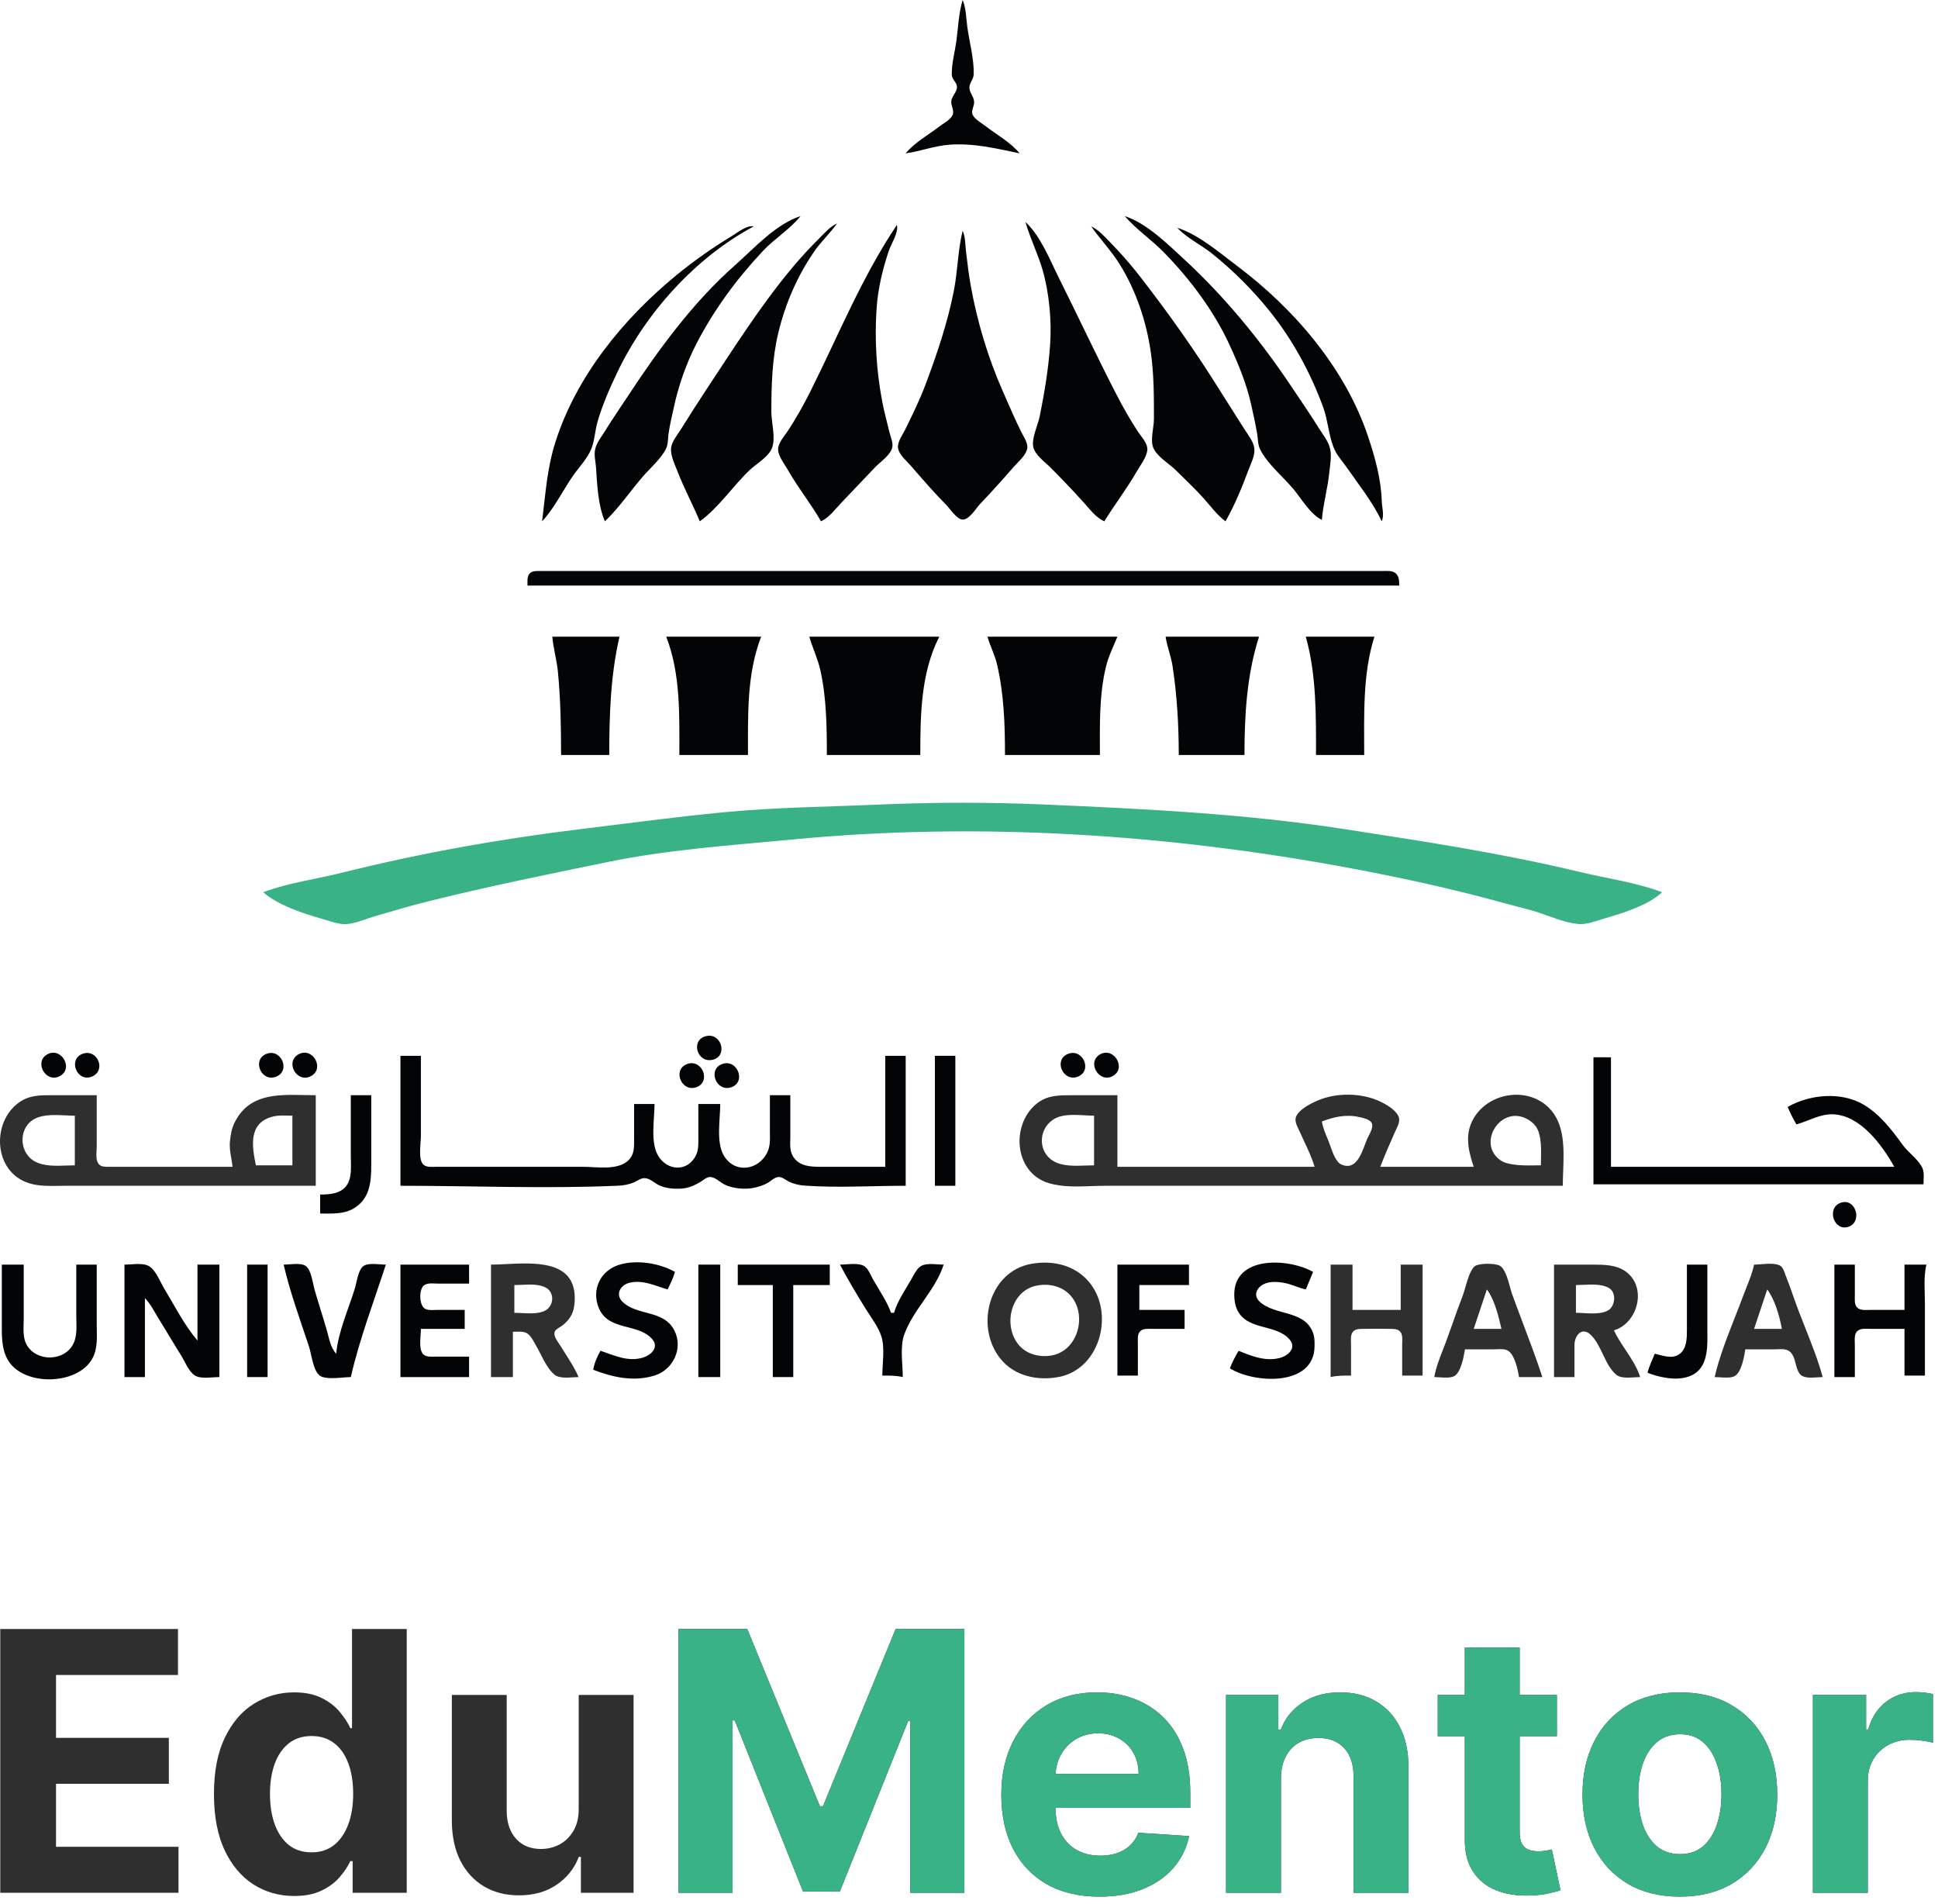 <svg width="171" height="168" viewBox="0 0 171 168" fill="none" xmlns="http://www.w3.org/2000/svg">
<path d="M61.618 111.578V121.499H63.551V111.578H61.618Z" fill="#030405"/>
<path d="M52.986 119.18C52.684 119.709 52.445 120.252 52.342 120.855C54.076 121.523 55.921 121.933 57.753 121.365C59.398 120.855 60.312 118.958 59.498 117.376C58.56 115.552 56.246 116.111 54.948 114.878C54.253 114.217 54.731 113.368 55.563 113.174C56.761 112.899 57.804 113.451 58.913 113.768C59.152 113.262 59.402 112.761 59.557 112.222C58.184 111.442 56.2 111.127 54.661 111.583C52.973 112.084 52.149 113.808 52.851 115.443C53.719 117.464 56.339 116.715 57.568 118.176C58.172 118.895 57.416 119.578 56.722 119.785C55.403 120.178 54.209 119.591 52.986 119.18Z" fill="#030405"/>
<path d="M65.097 111.578V113.382H68.189V121.499H69.993V113.382H73.214V111.578H65.097Z" fill="#030405"/>
<path fill-rule="evenodd" clip-rule="evenodd" d="M43.323 121.499V111.578C43.714 111.578 44.16 111.556 44.635 111.532C47.144 111.405 50.445 111.238 50.698 114.155C50.735 114.585 50.712 115.018 50.626 115.443C50.5 116.063 50.127 116.549 49.636 116.937C49.573 116.986 49.495 117.033 49.413 117.083C49.181 117.223 48.921 117.38 48.917 117.651C48.913 117.951 49.143 118.288 49.335 118.57C49.389 118.65 49.441 118.725 49.483 118.793C49.618 119.014 49.758 119.234 49.898 119.454C50.32 120.116 50.744 120.782 51.053 121.499C50.914 121.499 50.752 121.51 50.58 121.521C50.006 121.558 49.312 121.603 48.931 121.293C48.413 120.87 48.033 120.128 47.685 119.446C47.542 119.167 47.405 118.897 47.265 118.665C47.224 118.595 47.182 118.521 47.14 118.445C46.971 118.142 46.786 117.809 46.501 117.638C46.225 117.47 45.848 117.485 45.509 117.498C45.421 117.502 45.336 117.505 45.255 117.505V121.499H43.323ZM45.384 115.83V113.382C45.575 113.382 45.783 113.372 46.001 113.362C46.755 113.326 47.616 113.284 48.211 113.638C48.971 114.091 48.847 115.268 48.084 115.646C47.51 115.93 46.729 115.889 46.026 115.853C45.801 115.841 45.584 115.83 45.384 115.83Z" fill="#2F2F2F"/>
<path d="M35.334 111.578V121.499H41.39V119.695H38.426C38.047 119.694 37.514 119.762 37.271 119.396C36.935 118.894 37.138 117.832 37.138 117.247H41.003V115.572H38.684C38.33 115.572 37.877 115.639 37.544 115.495C36.969 115.244 36.932 113.722 37.437 113.386C37.767 113.165 38.308 113.253 38.684 113.253H41.39V111.578H35.334Z" fill="#030405"/>
<path d="M25.027 111.578C25.587 113.998 26.477 116.434 27.26 118.793C27.481 119.458 27.628 120.931 28.21 121.366C28.766 121.784 30.276 121.499 30.954 121.499C31.721 118.152 32.983 114.843 34.046 111.578C33.516 111.578 32.502 111.384 32.057 111.711C31.607 112.041 31.478 113.128 31.322 113.64C30.759 115.487 29.833 117.51 29.665 119.438C29.162 118.908 29.036 118.068 28.838 117.376C28.493 116.169 28.095 114.977 27.751 113.768C27.597 113.23 27.464 112.061 26.998 111.711C26.563 111.382 25.548 111.578 25.027 111.578Z" fill="#030405"/>
<path d="M21.806 111.578V121.499H23.61V111.578H21.806Z" fill="#030405"/>
<path d="M10.983 111.578V121.499H12.787V114.541C13.261 115.009 13.571 115.65 13.922 116.216C14.611 117.328 15.27 118.46 15.967 119.566C16.306 120.105 16.651 121.029 17.21 121.366C17.745 121.691 18.75 121.499 19.358 121.499V111.578H17.425V118.278C16.262 116.91 15.385 115.179 14.462 113.64C14.117 113.065 13.743 112.059 13.146 111.711C12.597 111.39 11.601 111.578 10.983 111.578Z" fill="#030405"/>
<path d="M0.16 111.578V116.603C0.16 117.719 0.103 118.943 0.671 119.953C2.029 122.364 6.904 122.239 8.171 119.824C8.654 118.903 8.535 117.867 8.535 116.861V111.578H6.731V116.088C6.731 116.895 6.841 117.785 6.484 118.536C5.725 120.129 3.241 120.189 2.362 118.665C1.97 117.984 2.093 117.098 2.093 116.345V111.578H0.16Z" fill="#030405"/>
<path d="M74.116 111.578C74.808 112.891 75.58 114.182 76.361 115.443C76.832 116.204 77.484 117.037 77.762 117.891C78.094 118.907 77.853 120.309 77.853 121.37C78.466 121.37 79.056 121.356 79.656 121.499C79.656 120.359 79.396 118.845 79.781 117.763C80.569 115.55 82.553 113.825 83.264 111.578C82.693 111.578 81.751 111.399 81.251 111.711C80.875 111.945 80.627 112.494 80.413 112.867C79.877 113.801 79.187 114.795 78.883 115.83H78.626C78.248 114.799 77.565 113.824 77.025 112.867C76.819 112.503 76.621 111.943 76.256 111.711C75.738 111.381 74.71 111.578 74.116 111.578Z" fill="#030405"/>
<path fill-rule="evenodd" clip-rule="evenodd" d="M88.228 119.824C86.025 116.999 87.257 112.182 90.995 111.509C92.997 111.148 95.083 111.677 96.304 113.382C98.287 116.151 96.968 120.805 93.442 121.486C91.54 121.855 89.47 121.417 88.228 119.824ZM89.885 118.659C88.49 116.978 89.152 113.962 91.381 113.45C92.587 113.173 93.913 113.504 94.647 114.541C95.866 116.264 95.048 119.082 92.927 119.564C91.855 119.807 90.609 119.531 89.885 118.659Z" fill="#2F2F2F"/>
<path d="M98.596 111.578V121.37H100.4V118.536C100.401 118.193 100.339 117.72 100.606 117.453C100.873 117.187 101.346 117.249 101.688 117.247H104.523V115.572H100.529V113.382H104.91V111.578H98.596Z" fill="#030405"/>
<path d="M109.29 119.18C108.989 119.679 108.731 120.184 108.517 120.726C110.662 122.075 115.951 122.353 115.99 118.793C115.993 118.451 116.004 118.095 115.908 117.763C115.265 115.538 112.531 116.137 111.146 114.846C110.574 114.313 110.856 113.636 111.483 113.312C112.04 113.024 112.818 113.084 113.413 113.211C114.034 113.342 114.6 113.637 115.217 113.768L115.861 112.222C113.681 110.983 108.835 110.765 108.906 114.284C108.914 114.678 108.962 115.075 109.111 115.443C109.931 117.447 112.524 116.752 113.769 118.163C114.444 118.929 113.666 119.624 112.898 119.819C111.644 120.136 110.432 119.649 109.29 119.18Z" fill="#030405"/>
<path d="M117.407 121.499V111.578H119.34V115.572H123.592V111.578H125.524V121.37H123.721V118.665C123.721 118.597 123.723 118.525 123.726 118.45C123.738 118.142 123.751 117.79 123.588 117.546C123.397 117.26 123.042 117.254 122.732 117.248C122.718 117.248 122.704 117.248 122.69 117.247C121.876 117.233 121.056 117.233 120.242 117.247C120.228 117.248 120.214 117.248 120.2 117.248C119.89 117.254 119.535 117.26 119.344 117.546C119.181 117.79 119.194 118.142 119.206 118.45C119.208 118.525 119.211 118.597 119.211 118.665V121.37C119.16 121.37 119.11 121.37 119.059 121.37C118.5 121.369 117.958 121.368 117.407 121.499Z" fill="#2F2F2F"/>
<path fill-rule="evenodd" clip-rule="evenodd" d="M127.01 121.521C126.846 121.51 126.69 121.499 126.555 121.499C126.696 120.679 127.017 119.859 127.327 119.064C127.413 118.843 127.499 118.624 127.58 118.407C127.787 117.85 127.985 117.289 128.183 116.727C128.456 115.952 128.729 115.177 129.029 114.413C129.124 114.172 129.208 113.878 129.297 113.568C129.485 112.914 129.691 112.194 130.052 111.784C130.375 111.417 131.882 111.452 132.299 111.655C132.785 111.893 133.044 112.85 133.24 113.57C133.302 113.799 133.358 114.005 133.412 114.155C133.735 115.05 134.071 115.94 134.408 116.831C134.993 118.379 135.578 119.927 136.09 121.499H134.028C133.933 120.861 133.653 119.556 133.076 119.184C132.81 119.013 132.428 119.029 132.092 119.044C132.003 119.047 131.917 119.051 131.838 119.051H129.261C129.173 119.646 128.896 121.132 128.305 121.422C127.967 121.587 127.457 121.552 127.01 121.521ZM130.034 117.247L131.194 113.769C131.878 114.674 132.228 116.148 132.482 117.247H130.034Z" fill="#2F2F2F"/>
<path fill-rule="evenodd" clip-rule="evenodd" d="M137.12 121.499V111.578H140.599C141.555 111.578 142.615 111.596 143.431 112.177C145.374 113.561 144.52 116.754 142.403 117.376C142.681 117.971 143.054 118.534 143.428 119.098C143.939 119.87 144.451 120.643 144.722 121.499C144.585 121.499 144.425 121.51 144.253 121.521C143.68 121.559 142.98 121.606 142.61 121.293C142.076 120.84 141.753 120.163 141.43 119.485C141.137 118.872 140.843 118.257 140.392 117.804C139.583 116.992 138.929 117.841 138.924 118.665V121.499H137.12ZM139.053 115.83V113.382C139.246 113.382 139.458 113.372 139.681 113.362C140.471 113.324 141.386 113.281 141.997 113.66C142.649 114.066 142.514 115.284 141.873 115.628C141.289 115.942 140.459 115.896 139.721 115.856C139.485 115.842 139.259 115.83 139.053 115.83Z" fill="#2F2F2F"/>
<path d="M148.845 111.578V117.247C148.845 117.997 148.867 118.978 148.184 119.472C147.535 119.943 146.702 119.596 146.011 119.438C145.782 119.994 145.525 120.531 145.366 121.113C145.902 121.343 146.465 121.481 147.041 121.571C148.196 121.752 149.589 121.592 150.208 120.468C150.734 119.515 150.649 118.296 150.649 117.247V111.578H148.845Z" fill="#030405"/>
<path fill-rule="evenodd" clip-rule="evenodd" d="M154.12 113.533C154.375 112.893 154.631 112.251 154.772 111.578C154.924 111.578 155.119 111.563 155.333 111.546C155.963 111.495 156.759 111.432 157.13 111.711C157.309 111.845 157.393 112.083 157.469 112.301C157.491 112.363 157.513 112.424 157.536 112.48C157.811 113.163 158.053 113.846 158.294 114.541C158.603 115.43 158.953 116.313 159.303 117.196C159.866 118.616 160.429 120.04 160.827 121.499C160.709 121.499 160.566 121.509 160.409 121.52C159.871 121.558 159.182 121.606 158.874 121.293C158.632 121.047 158.536 120.68 158.439 120.311C158.322 119.866 158.204 119.419 157.828 119.184C157.557 119.014 157.172 119.03 156.833 119.044C156.743 119.047 156.656 119.051 156.576 119.051H153.999C153.909 119.66 153.655 121.123 153.043 121.422C152.705 121.587 152.196 121.552 151.749 121.521C151.584 121.51 151.429 121.499 151.293 121.499C151.702 119.733 152.392 117.979 153.07 116.254C153.33 115.593 153.588 114.936 153.829 114.284C153.921 114.033 154.021 113.783 154.12 113.533ZM154.772 117.247L155.932 113.768C156.595 114.646 157.037 116.167 157.22 117.247H154.772Z" fill="#2F2F2F"/>
<path d="M161.858 111.578V121.499H163.662V118.665C163.662 118.292 163.578 117.745 163.868 117.453C164.159 117.163 164.707 117.247 165.079 117.247H168.043V121.37H169.846V115.057C169.846 113.919 169.711 112.689 169.975 111.578H168.043V115.572H165.079C164.707 115.572 164.159 115.656 163.868 115.366C163.601 115.099 163.663 114.627 163.662 114.284V111.578H161.858Z" fill="#030405"/>
<path d="M140.599 93.282V104.492H169.718C169.718 104.059 169.807 103.505 169.64 103.096C169.334 102.345 168.367 101.686 167.882 101.013C166.908 99.67 165.887 98.325 164.435 97.463C162.455 96.29 159.677 96.558 157.735 97.663C157.957 98.197 158.217 98.71 158.508 99.209C159.579 98.903 160.578 98.279 161.729 98.315C164.146 98.39 166.079 101.041 167.141 102.946H142.145V93.282H140.599Z" fill="#030405"/>
<path d="M162.376 106.135C161.142 106.609 161.825 108.722 163.142 108.222C164.375 107.754 163.708 105.622 162.376 106.135Z" fill="#030405"/>
<path fill-rule="evenodd" clip-rule="evenodd" d="M137.926 103.366C137.91 103.799 137.893 104.221 137.893 104.621H97.566C97.163 104.621 96.748 104.635 96.326 104.65C95.05 104.696 93.719 104.743 92.541 104.39C89.394 103.449 89.162 99.013 91.639 97.249C92.505 96.631 93.501 96.632 94.518 96.632L98.596 96.632V102.946H115.99C115.77 102.182 115.42 101.438 115.075 100.704C114.941 100.419 114.808 100.136 114.684 99.853C114.655 99.789 114.621 99.719 114.586 99.647C114.423 99.31 114.225 98.904 114.346 98.566C114.588 97.888 115.631 97.373 116.248 97.106C117.912 96.385 120.147 96.409 121.788 97.19C122.341 97.453 123.069 97.885 123.371 98.437C123.583 98.825 123.371 99.269 123.188 99.653C123.155 99.722 123.123 99.789 123.094 99.853C122.642 100.876 122.193 101.903 121.788 102.946H130.034C129.611 101.695 129.271 100.357 129.823 99.08C130.931 96.511 134.552 95.736 136.6 97.676C138.09 99.09 138.003 101.349 137.926 103.366ZM96.535 98.436V102.817C96.309 102.817 96.067 102.826 95.817 102.835C94.835 102.872 93.721 102.915 92.928 102.429C91.457 101.526 91.662 99.366 93.185 98.638C93.887 98.303 94.845 98.356 95.709 98.404C95.999 98.42 96.279 98.436 96.535 98.436ZM117.157 100.515L117.204 100.626C117.256 100.751 117.312 100.91 117.373 101.085C117.59 101.705 117.877 102.525 118.344 102.739C119.569 103.299 120.078 101.944 120.448 100.957C120.511 100.79 120.571 100.633 120.628 100.498C120.664 100.413 120.715 100.316 120.769 100.212C120.946 99.869 121.165 99.448 121.052 99.134C120.93 98.791 120.391 98.665 120.053 98.586L119.984 98.57C118.816 98.29 117.732 98.529 116.634 98.951C116.728 99.497 116.942 100.006 117.157 100.515ZM135.969 102.221C135.965 102.421 135.961 102.62 135.961 102.817C135.778 102.817 135.594 102.819 135.41 102.822C134.776 102.831 134.137 102.841 133.513 102.741C133.102 102.675 132.702 102.596 132.358 102.346C130.31 100.853 132.389 97.547 134.672 98.694C134.985 98.851 135.278 99.067 135.49 99.35C135.739 99.683 135.84 100.094 135.904 100.498C135.995 101.059 135.982 101.644 135.969 102.221Z" fill="#2F2F2F"/>
<path d="M94.221 92.991C92.926 93.512 93.807 95.513 95.112 94.991C96.414 94.469 95.554 92.455 94.221 92.991Z" fill="#030405"/>
<path d="M97.064 93.028C95.855 93.707 96.974 95.62 98.196 94.934C99.412 94.252 98.292 92.339 97.064 93.028Z" fill="#030405"/>
<path d="M82.491 93.154V104.621H84.295V93.154H82.491Z" fill="#030405"/>
<path d="M30.954 96.632V102.044C30.954 102.852 31.084 103.9 30.581 104.596C30.047 105.338 29.078 105.391 28.248 105.394V107.069C29.247 107.069 30.317 107.152 31.211 106.62C32.627 105.776 32.758 104.304 32.758 102.817V96.632H30.954Z" fill="#030405"/>
<path fill-rule="evenodd" clip-rule="evenodd" d="M27.861 96.632C27.523 96.632 27.181 96.625 26.838 96.618C24.404 96.565 21.935 96.512 20.681 99.08C20.442 99.573 20.361 100.088 20.297 100.627C20.23 101.178 20.316 101.671 20.404 102.177C20.447 102.427 20.491 102.68 20.517 102.946H9.695C9.656 102.945 9.616 102.946 9.575 102.946C9.286 102.948 8.953 102.951 8.741 102.74C8.463 102.461 8.496 101.907 8.522 101.464C8.528 101.347 8.535 101.237 8.535 101.142V96.632H4.798C4.722 96.632 4.647 96.632 4.571 96.632C3.545 96.629 2.6 96.625 1.706 97.251C-0.808 99.012 -0.573 103.458 2.608 104.411C3.437 104.658 4.341 104.643 5.214 104.628C5.421 104.624 5.627 104.621 5.829 104.621H27.861V96.632ZM6.602 102.817V98.436C6.343 98.436 6.067 98.423 5.782 98.409C4.875 98.365 3.886 98.318 3.124 98.683C1.638 99.396 1.62 101.597 2.995 102.429C3.794 102.912 4.903 102.871 5.886 102.835C6.136 102.826 6.377 102.817 6.602 102.817ZM25.8 102.817H22.579C22.23 101.125 21.881 99.039 24.125 98.504C24.534 98.407 24.973 98.418 25.401 98.429C25.536 98.433 25.669 98.436 25.8 98.436V102.817Z" fill="#2F2F2F"/>
<path d="M4.168 93.028C2.96 93.706 4.062 95.629 5.3 94.934C6.516 94.252 5.396 92.339 4.168 93.028Z" fill="#030405"/>
<path d="M7.252 92.991C5.967 93.508 6.824 95.55 8.136 94.975C9.415 94.416 8.566 92.464 7.252 92.991Z" fill="#030405"/>
<path d="M23.488 92.991C22.211 93.512 23.053 95.523 24.377 94.991C25.668 94.472 24.806 92.455 23.488 92.991Z" fill="#030405"/>
<path d="M26.329 93.028C25.114 93.711 26.213 95.635 27.461 94.934C28.674 94.254 27.573 92.329 26.329 93.028Z" fill="#030405"/>
<path d="M35.334 93.154V104.621C41.713 104.621 48.16 104.898 54.532 104.615C55.012 104.595 55.506 104.507 55.949 104.317C56.236 104.193 56.528 103.953 56.851 103.947C57.315 103.935 57.74 104.378 58.139 104.569C58.744 104.856 59.412 104.905 60.072 104.873C60.676 104.844 61.228 104.619 61.747 104.318C62.019 104.161 62.318 103.854 62.649 103.848C63.09 103.839 63.553 104.329 63.938 104.515C64.535 104.801 65.213 104.892 65.87 104.876C66.472 104.862 67.136 104.677 67.674 104.404C67.997 104.239 68.326 103.859 68.705 103.848C69.029 103.837 69.33 104.119 69.607 104.255C70.045 104.47 70.539 104.576 71.024 104.609C73.958 104.815 76.972 104.621 79.914 104.621V93.154H78.11V102.946H72.441C71.511 102.946 70.537 102.915 69.979 102.041C69.642 101.514 69.735 100.838 69.735 100.24V96.632H67.932V99.725C67.932 100.374 67.997 101.054 67.71 101.657C66.932 103.287 64.783 103.578 63.845 101.915C63.177 100.731 63.551 98.724 63.551 97.405H61.618V100.24C61.618 100.799 61.665 101.396 61.416 101.915C60.681 103.447 58.826 103.322 58.04 101.915C57.379 100.73 57.753 98.727 57.753 97.405H55.949V100.498C55.949 101.215 55.991 101.871 55.42 102.401C54.465 103.286 52.635 102.946 51.44 102.946H38.555C38.184 102.946 37.635 103.029 37.345 102.74C36.877 102.272 37.138 100.853 37.138 100.24V93.154H35.334Z" fill="#030405"/>
<path d="M62.264 91.426C60.908 91.79 61.517 93.848 62.905 93.499C64.251 93.16 63.648 91.053 62.264 91.426Z" fill="#030405"/>
<path d="M60.593 93.893C59.303 94.412 60.155 96.43 61.484 95.911C62.777 95.404 61.924 93.358 60.593 93.893Z" fill="#030405"/>
<path d="M63.685 93.893C62.395 94.412 63.248 96.43 64.576 95.911C65.869 95.404 65.016 93.358 63.685 93.893Z" fill="#030405"/>
<path d="M48.734 56.176C48.824 57.209 49.127 58.227 49.227 59.268C49.464 61.709 49.507 64.159 49.507 66.612H53.759C53.759 63.105 53.869 59.596 54.661 56.176H48.734ZM58.784 56.176C60.067 59.484 59.943 63.116 59.943 66.612H65.999C65.999 63.116 65.88 59.49 67.159 56.176H58.784ZM71.41 56.176C71.697 57.177 72.158 58.115 72.386 59.139C72.926 61.551 72.957 64.151 72.957 66.612H81.203C81.203 63.106 81.245 59.367 82.877 56.176H71.41ZM87.129 56.176C87.366 57.006 87.78 57.777 87.976 58.624C88.588 61.268 88.675 63.911 88.675 66.612H97.05C97.05 64.03 96.969 61.414 97.571 58.881C97.797 57.924 98.221 57.076 98.596 56.176H87.129ZM102.848 56.176C102.977 57.048 103.321 57.875 103.458 58.752C103.858 61.35 104.008 63.986 104.008 66.612H109.806C109.806 63.129 110.011 59.499 111.094 56.176H102.848ZM115.217 56.176C116.164 59.545 116.119 63.137 116.119 66.612H120.371C120.371 63.186 120.217 59.475 121.273 56.176H115.217Z" fill="#030405"/>
<path d="M23.223 78.723C24.579 79.902 26.797 80.609 28.506 81.097C29.157 81.282 29.881 81.573 30.567 81.531C31.397 81.479 32.223 81.085 33.015 80.857C34.556 80.414 36.098 79.946 37.654 79.557C42.958 78.231 48.278 77.155 53.63 76.055C59.014 74.947 64.54 74.585 69.993 74.063C86.358 72.499 103.063 73.591 119.211 76.611C123.792 77.468 128.377 78.475 132.869 79.722C133.85 79.994 134.867 80.214 135.832 80.537C136.924 80.902 138.155 81.442 139.311 81.529C140.008 81.582 140.715 81.29 141.372 81.097C143.045 80.606 145.364 79.932 146.655 78.723C144.312 77.839 141.738 77.498 139.311 76.914C132.458 75.266 125.527 74.219 118.567 73.144C109.838 71.797 101.084 71.373 92.283 70.987C87.405 70.774 82.473 70.774 77.595 70.987C73.039 71.187 68.481 71.226 63.938 71.659C59.676 72.064 55.428 72.644 51.182 73.16C44.147 74.013 37.06 75.281 30.181 76.999C27.882 77.574 25.445 77.884 23.223 78.723Z" fill="#39B285"/>
<path d="M84.939 0C84.591 1.144 84.547 2.424 84.387 3.608C84.257 4.569 83.965 5.598 83.981 6.57C83.989 7.011 84.385 7.225 84.435 7.624C84.489 8.066 84.001 8.45 83.94 8.89C83.882 9.308 84.233 9.769 84.05 10.156C83.847 10.582 83.238 10.886 82.877 11.164C81.91 11.91 80.686 12.581 79.914 13.528C81.211 13.354 82.462 12.859 83.779 12.767C85.946 12.615 87.867 13.096 89.964 13.528C89.184 12.565 87.974 11.913 87 11.155C86.646 10.879 86.033 10.553 85.828 10.14C85.658 9.795 85.957 9.381 85.954 9.019C85.951 8.538 85.535 8.191 85.535 7.731C85.535 7.313 85.901 7 85.914 6.571C85.954 5.234 85.551 3.77 85.36 2.448C85.248 1.665 85.252 0.725 84.939 0Z" fill="#030405"/>
<path d="M53.373 45.997C54.62 44.812 55.629 43.304 56.759 42.003C57.411 41.252 58.352 40.46 58.782 39.555C58.965 39.169 58.928 38.683 58.987 38.266C59.1 37.484 59.291 36.72 59.455 35.947C59.865 34.021 60.566 32.027 61.475 30.278C63.032 27.281 64.993 24.625 67.299 22.161C68.328 21.062 69.696 20.236 70.637 19.069C68.439 19.769 66.525 21.927 64.84 23.413C61.169 26.65 58.103 30.841 55.424 34.916C54.745 35.949 54.043 36.954 53.397 38.009C53.097 38.498 52.688 38.994 52.535 39.555C52.383 40.11 52.55 40.674 52.588 41.23C52.695 42.784 52.756 44.545 53.373 45.997Z" fill="#030405"/>
<path d="M99.241 19.069C100.265 20.249 101.62 21.166 102.718 22.29C105.013 24.642 107.092 27.413 108.477 30.407C109.259 32.098 109.993 33.865 110.396 35.69C110.583 36.54 110.781 37.408 110.924 38.266C111.004 38.75 110.974 39.231 111.204 39.682C111.853 40.961 113.217 42.062 114.134 43.162C114.852 44.027 115.614 45.371 116.634 45.868C116.75 44.452 117.163 43.046 117.3 41.616C117.365 40.947 117.517 40.223 117.353 39.555C117.195 38.904 116.7 38.312 116.352 37.751C115.593 36.527 114.77 35.341 113.971 34.143C111.226 30.027 108.034 26.142 104.394 22.794C102.954 21.47 101.142 19.675 99.241 19.069Z" fill="#030405"/>
<path d="M90.479 19.584C90.891 21.025 91.581 22.386 91.998 23.836C92.582 25.859 92.802 28.309 92.658 30.407C92.511 32.559 92.165 34.609 91.742 36.72C91.586 37.498 91.013 38.649 91.17 39.426C91.314 40.139 92.181 40.741 92.669 41.23C93.673 42.233 94.659 43.27 95.611 44.322C96.171 44.942 96.665 45.637 97.437 45.997C98.353 44.512 99.418 43.135 100.291 41.616C100.611 41.058 101.185 40.344 101.234 39.684C101.274 39.122 100.735 38.575 100.443 38.138C99.728 37.064 99.092 35.934 98.501 34.788C96.765 31.425 95.166 27.994 93.475 24.609C92.671 23.001 91.817 20.81 90.479 19.584Z" fill="#030405"/>
<path d="M61.747 45.997C63.389 44.816 64.657 42.899 66.128 41.492C66.719 40.928 67.803 40.322 68.112 39.543C68.467 38.645 68.061 37.284 68.061 36.334C68.061 34.008 68.126 31.648 68.672 29.376C69.294 26.79 70.348 24.351 71.862 22.161C72.463 21.292 73.254 20.574 73.858 19.713C73.236 20.003 72.794 20.519 72.312 21.001C71.483 21.831 70.694 22.678 69.94 23.578C67.101 26.968 64.741 30.723 62.305 34.401C61.545 35.548 60.81 36.714 60.079 37.88C59.769 38.374 59.265 38.955 59.211 39.555C59.153 40.212 59.557 41.016 59.79 41.616C60.369 43.112 61.133 44.521 61.747 45.997Z" fill="#030405"/>
<path d="M47.832 45.997C48.892 44.869 49.658 43.284 50.541 42.003C51.078 41.224 51.853 40.443 52.194 39.555C52.474 38.827 52.501 37.989 52.717 37.236C53.149 35.725 53.791 34.27 54.466 32.855C56.965 27.617 61.366 22.712 66.514 19.971C65.857 19.861 65.127 20.492 64.582 20.821C62.875 21.851 61.227 23.014 59.686 24.277C55.001 28.117 50.849 33.19 48.995 39.039C48.261 41.356 48.133 43.618 47.832 45.997Z" fill="#030405"/>
<path d="M79.141 19.842C76.073 24.394 73.956 29.632 71.507 34.53C70.907 35.73 70.256 36.886 69.522 38.009C69.223 38.466 68.629 39.107 68.656 39.684C68.684 40.28 69.245 40.98 69.532 41.487C70.416 43.048 71.559 44.448 72.441 45.997C73.182 45.649 73.675 44.941 74.235 44.358L77.213 41.23C77.675 40.747 78.626 40.122 78.739 39.426C78.805 39.023 78.574 38.526 78.481 38.138C78.269 37.241 78.016 36.335 77.844 35.432C77.327 32.705 77.159 29.944 77.349 27.186C77.466 25.478 77.872 23.78 78.413 22.161C78.644 21.474 79.29 20.564 79.141 19.842Z" fill="#030405"/>
<path d="M96.277 19.971C97.081 21.117 98.054 22.122 98.799 23.321C100.233 25.622 101.151 28.369 101.538 31.051C101.823 33.026 101.819 34.986 101.817 36.978C101.817 37.73 101.471 38.811 101.766 39.518C102.093 40.3 103.16 40.905 103.75 41.488C104.564 42.293 105.408 43.086 106.176 43.935C106.805 44.63 107.374 45.44 108.131 45.997C108.935 44.585 109.588 43.011 110.151 41.487C110.37 40.895 110.751 40.206 110.674 39.555C110.601 38.946 110.128 38.384 109.812 37.88C109.137 36.803 108.44 35.739 107.769 34.659C105.528 31.05 103.067 27.569 100.454 24.223C99.676 23.225 98.855 22.307 97.974 21.399C97.459 20.869 96.952 20.286 96.277 19.971Z" fill="#030405"/>
<path d="M103.879 20.099C104.724 21.014 105.994 21.609 106.971 22.393C108.821 23.881 110.534 25.593 112.022 27.444C114.06 29.98 115.641 32.896 116.757 35.947C117.191 37.137 117.242 38.556 117.763 39.684C118.023 40.245 118.47 40.724 118.822 41.23C119.884 42.762 121.126 44.303 121.917 45.997C122.158 45.423 121.936 44.798 121.918 44.193C121.861 42.263 121.322 40.346 120.715 38.524C118.706 32.498 114.176 27.227 109.161 23.466C107.589 22.286 105.774 20.699 103.879 20.099Z" fill="#030405"/>
<path d="M84.939 20.357C84.515 22.078 84.507 23.896 84.166 25.64C83.603 28.519 82.662 31.276 81.63 34.015C81.13 35.337 80.499 36.611 79.88 37.88C79.653 38.348 79.147 39.009 79.242 39.555C79.343 40.149 80 40.667 80.375 41.101C81.393 42.282 82.424 43.471 83.522 44.58C83.846 44.908 84.436 45.842 84.944 45.842C85.546 45.842 86.12 44.838 86.49 44.451C87.491 43.402 88.46 42.324 89.412 41.23C89.803 40.782 90.434 40.266 90.613 39.684C90.773 39.162 90.347 38.583 90.125 38.138C89.534 36.955 89.022 35.738 88.487 34.53C87.19 31.595 86.231 28.411 85.662 25.253C85.478 24.232 85.356 23.191 85.234 22.161C85.16 21.554 85.193 20.923 84.939 20.357Z" fill="#030405"/>
<path d="M46.544 51.666H123.463C123.454 51.288 123.463 50.856 123.15 50.584C122.855 50.328 122.408 50.378 122.046 50.378L47.703 50.378C47.392 50.38 46.991 50.343 46.75 50.584C46.483 50.851 46.545 51.323 46.544 51.666Z" fill="#030405"/>
<path d="M0.023 167V143.727H15.704V147.784H4.943V153.33H14.898V157.386H4.943V162.943H15.75V167H0.023Z" fill="#2F2F2F"/>
<path d="M25.957 167.284C24.632 167.284 23.431 166.943 22.355 166.261C21.287 165.572 20.438 164.561 19.81 163.227C19.188 161.886 18.878 160.242 18.878 158.295C18.878 156.295 19.2 154.633 19.844 153.307C20.488 151.973 21.344 150.977 22.412 150.318C23.488 149.652 24.666 149.318 25.946 149.318C26.923 149.318 27.738 149.485 28.389 149.818C29.048 150.144 29.579 150.553 29.98 151.045C30.389 151.53 30.7 152.008 30.912 152.477H31.06V143.727H35.889V167H31.116V164.205H30.912C30.685 164.689 30.363 165.17 29.946 165.648C29.537 166.117 29.003 166.508 28.344 166.818C27.692 167.129 26.897 167.284 25.957 167.284ZM27.491 163.432C28.272 163.432 28.931 163.22 29.469 162.795C30.014 162.364 30.431 161.761 30.719 160.989C31.014 160.216 31.162 159.311 31.162 158.273C31.162 157.235 31.018 156.333 30.73 155.568C30.442 154.803 30.026 154.212 29.48 153.795C28.935 153.379 28.272 153.17 27.491 153.17C26.696 153.17 26.026 153.386 25.48 153.818C24.935 154.25 24.522 154.848 24.241 155.614C23.961 156.379 23.821 157.265 23.821 158.273C23.821 159.288 23.961 160.186 24.241 160.966C24.529 161.739 24.942 162.345 25.48 162.784C26.026 163.216 26.696 163.432 27.491 163.432Z" fill="#2F2F2F"/>
<path d="M51.062 159.568V149.545H55.903V167H51.256V163.83H51.074C50.68 164.852 50.025 165.674 49.108 166.295C48.199 166.917 47.089 167.227 45.778 167.227C44.612 167.227 43.585 166.962 42.699 166.432C41.812 165.902 41.119 165.148 40.619 164.17C40.127 163.193 39.877 162.023 39.869 160.659V149.545H44.71V159.795C44.718 160.826 44.994 161.64 45.54 162.239C46.085 162.837 46.816 163.136 47.733 163.136C48.316 163.136 48.862 163.004 49.369 162.739C49.877 162.466 50.286 162.064 50.597 161.534C50.915 161.004 51.07 160.348 51.062 159.568Z" fill="#2F2F2F"/>
<path d="M59.867 143.727H65.935L72.344 159.364H72.617L79.026 143.727H85.094V167H80.321V151.852H80.128L74.105 166.886H70.855L64.832 151.795H64.639V167H59.867V143.727Z" fill="#2F2F2F"/>
<path d="M59.867 143.727H65.935L72.344 159.364H72.617L79.026 143.727H85.094V167H80.321V151.852H80.128L74.105 166.886H70.855L64.832 151.795H64.639V167H59.867V143.727Z" fill="#39B285"/>
<path d="M97.011 167.341C95.216 167.341 93.671 166.977 92.375 166.25C91.087 165.515 90.095 164.477 89.398 163.136C88.701 161.788 88.352 160.193 88.352 158.352C88.352 156.557 88.701 154.981 89.398 153.625C90.095 152.269 91.076 151.212 92.341 150.455C93.614 149.697 95.106 149.318 96.818 149.318C97.97 149.318 99.042 149.504 100.034 149.875C101.034 150.239 101.905 150.788 102.648 151.523C103.398 152.258 103.981 153.182 104.398 154.295C104.814 155.402 105.023 156.697 105.023 158.182V159.511H90.284V156.511H100.466C100.466 155.814 100.314 155.197 100.011 154.659C99.708 154.121 99.288 153.701 98.75 153.398C98.22 153.087 97.602 152.932 96.898 152.932C96.163 152.932 95.511 153.102 94.943 153.443C94.383 153.777 93.943 154.227 93.625 154.795C93.307 155.356 93.144 155.981 93.136 156.67V159.523C93.136 160.386 93.296 161.133 93.614 161.761C93.939 162.39 94.398 162.875 94.989 163.216C95.579 163.557 96.28 163.727 97.091 163.727C97.629 163.727 98.121 163.652 98.568 163.5C99.015 163.348 99.398 163.121 99.716 162.818C100.034 162.515 100.277 162.144 100.443 161.705L104.92 162C104.693 163.076 104.227 164.015 103.523 164.818C102.826 165.614 101.924 166.235 100.818 166.682C99.72 167.121 98.451 167.341 97.011 167.341Z" fill="#2F2F2F"/>
<path d="M97.011 167.341C95.216 167.341 93.671 166.977 92.375 166.25C91.087 165.515 90.095 164.477 89.398 163.136C88.701 161.788 88.352 160.193 88.352 158.352C88.352 156.557 88.701 154.981 89.398 153.625C90.095 152.269 91.076 151.212 92.341 150.455C93.614 149.697 95.106 149.318 96.818 149.318C97.97 149.318 99.042 149.504 100.034 149.875C101.034 150.239 101.905 150.788 102.648 151.523C103.398 152.258 103.981 153.182 104.398 154.295C104.814 155.402 105.023 156.697 105.023 158.182V159.511H90.284V156.511H100.466C100.466 155.814 100.314 155.197 100.011 154.659C99.708 154.121 99.288 153.701 98.75 153.398C98.22 153.087 97.602 152.932 96.898 152.932C96.163 152.932 95.511 153.102 94.943 153.443C94.383 153.777 93.943 154.227 93.625 154.795C93.307 155.356 93.144 155.981 93.136 156.67V159.523C93.136 160.386 93.296 161.133 93.614 161.761C93.939 162.39 94.398 162.875 94.989 163.216C95.579 163.557 96.28 163.727 97.091 163.727C97.629 163.727 98.121 163.652 98.568 163.5C99.015 163.348 99.398 163.121 99.716 162.818C100.034 162.515 100.277 162.144 100.443 161.705L104.92 162C104.693 163.076 104.227 164.015 103.523 164.818C102.826 165.614 101.924 166.235 100.818 166.682C99.72 167.121 98.451 167.341 97.011 167.341Z" fill="#39B285"/>
<path d="M113.023 156.909V167H108.182V149.545H112.795V152.625H113C113.386 151.61 114.034 150.807 114.943 150.216C115.852 149.617 116.955 149.318 118.25 149.318C119.462 149.318 120.519 149.583 121.42 150.114C122.322 150.644 123.023 151.402 123.523 152.386C124.023 153.364 124.273 154.53 124.273 155.886V167H119.432V156.75C119.439 155.682 119.167 154.848 118.614 154.25C118.061 153.644 117.299 153.341 116.33 153.341C115.678 153.341 115.102 153.481 114.602 153.761C114.11 154.042 113.723 154.451 113.443 154.989C113.17 155.519 113.03 156.159 113.023 156.909Z" fill="#2F2F2F"/>
<path d="M113.023 156.909V167H108.182V149.545H112.795V152.625H113C113.386 151.61 114.034 150.807 114.943 150.216C115.852 149.617 116.955 149.318 118.25 149.318C119.462 149.318 120.519 149.583 121.42 150.114C122.322 150.644 123.023 151.402 123.523 152.386C124.023 153.364 124.273 154.53 124.273 155.886V167H119.432V156.75C119.439 155.682 119.167 154.848 118.614 154.25C118.061 153.644 117.299 153.341 116.33 153.341C115.678 153.341 115.102 153.481 114.602 153.761C114.11 154.042 113.723 154.451 113.443 154.989C113.17 155.519 113.03 156.159 113.023 156.909Z" fill="#39B285"/>
<path d="M137.372 149.545V153.182H126.861V149.545H137.372ZM129.247 145.364H134.088V161.636C134.088 162.083 134.156 162.432 134.293 162.682C134.429 162.924 134.618 163.095 134.861 163.193C135.111 163.292 135.399 163.341 135.724 163.341C135.952 163.341 136.179 163.322 136.406 163.284C136.634 163.239 136.808 163.205 136.929 163.182L137.69 166.784C137.448 166.86 137.107 166.947 136.668 167.045C136.228 167.152 135.694 167.216 135.065 167.239C133.899 167.284 132.876 167.129 131.997 166.773C131.126 166.417 130.448 165.864 129.963 165.114C129.478 164.364 129.24 163.417 129.247 162.273V145.364Z" fill="#2F2F2F"/>
<path d="M137.372 149.545V153.182H126.861V149.545H137.372ZM129.247 145.364H134.088V161.636C134.088 162.083 134.156 162.432 134.293 162.682C134.429 162.924 134.618 163.095 134.861 163.193C135.111 163.292 135.399 163.341 135.724 163.341C135.952 163.341 136.179 163.322 136.406 163.284C136.634 163.239 136.808 163.205 136.929 163.182L137.69 166.784C137.448 166.86 137.107 166.947 136.668 167.045C136.228 167.152 135.694 167.216 135.065 167.239C133.899 167.284 132.876 167.129 131.997 166.773C131.126 166.417 130.448 165.864 129.963 165.114C129.478 164.364 129.24 163.417 129.247 162.273V145.364Z" fill="#39B285"/>
<path d="M148.224 167.341C146.459 167.341 144.933 166.966 143.645 166.216C142.365 165.458 141.376 164.405 140.679 163.057C139.982 161.701 139.634 160.129 139.634 158.341C139.634 156.538 139.982 154.962 140.679 153.614C141.376 152.258 142.365 151.205 143.645 150.455C144.933 149.697 146.459 149.318 148.224 149.318C149.99 149.318 151.512 149.697 152.793 150.455C154.08 151.205 155.073 152.258 155.77 153.614C156.467 154.962 156.815 156.538 156.815 158.341C156.815 160.129 156.467 161.701 155.77 163.057C155.073 164.405 154.08 165.458 152.793 166.216C151.512 166.966 149.99 167.341 148.224 167.341ZM148.247 163.591C149.05 163.591 149.721 163.364 150.259 162.909C150.796 162.447 151.202 161.818 151.474 161.023C151.755 160.227 151.895 159.322 151.895 158.307C151.895 157.292 151.755 156.386 151.474 155.591C151.202 154.795 150.796 154.167 150.259 153.705C149.721 153.242 149.05 153.011 148.247 153.011C147.437 153.011 146.755 153.242 146.202 153.705C145.656 154.167 145.243 154.795 144.963 155.591C144.69 156.386 144.554 157.292 144.554 158.307C144.554 159.322 144.69 160.227 144.963 161.023C145.243 161.818 145.656 162.447 146.202 162.909C146.755 163.364 147.437 163.591 148.247 163.591Z" fill="#2F2F2F"/>
<path d="M148.224 167.341C146.459 167.341 144.933 166.966 143.645 166.216C142.365 165.458 141.376 164.405 140.679 163.057C139.982 161.701 139.634 160.129 139.634 158.341C139.634 156.538 139.982 154.962 140.679 153.614C141.376 152.258 142.365 151.205 143.645 150.455C144.933 149.697 146.459 149.318 148.224 149.318C149.99 149.318 151.512 149.697 152.793 150.455C154.08 151.205 155.073 152.258 155.77 153.614C156.467 154.962 156.815 156.538 156.815 158.341C156.815 160.129 156.467 161.701 155.77 163.057C155.073 164.405 154.08 165.458 152.793 166.216C151.512 166.966 149.99 167.341 148.224 167.341ZM148.247 163.591C149.05 163.591 149.721 163.364 150.259 162.909C150.796 162.447 151.202 161.818 151.474 161.023C151.755 160.227 151.895 159.322 151.895 158.307C151.895 157.292 151.755 156.386 151.474 155.591C151.202 154.795 150.796 154.167 150.259 153.705C149.721 153.242 149.05 153.011 148.247 153.011C147.437 153.011 146.755 153.242 146.202 153.705C145.656 154.167 145.243 154.795 144.963 155.591C144.69 156.386 144.554 157.292 144.554 158.307C144.554 159.322 144.69 160.227 144.963 161.023C145.243 161.818 145.656 162.447 146.202 162.909C146.755 163.364 147.437 163.591 148.247 163.591Z" fill="#39B285"/>
<path d="M159.963 167V149.545H164.656V152.591H164.838C165.156 151.508 165.69 150.689 166.44 150.136C167.19 149.576 168.054 149.295 169.031 149.295C169.274 149.295 169.535 149.311 169.815 149.341C170.096 149.371 170.342 149.413 170.554 149.466V153.761C170.327 153.693 170.012 153.633 169.611 153.58C169.209 153.527 168.842 153.5 168.509 153.5C167.796 153.5 167.16 153.655 166.599 153.966C166.046 154.269 165.607 154.693 165.281 155.239C164.963 155.784 164.804 156.413 164.804 157.125V167H159.963Z" fill="#2F2F2F"/>
<path d="M159.963 167V149.545H164.656V152.591H164.838C165.156 151.508 165.69 150.689 166.44 150.136C167.19 149.576 168.054 149.295 169.031 149.295C169.274 149.295 169.535 149.311 169.815 149.341C170.096 149.371 170.342 149.413 170.554 149.466V153.761C170.327 153.693 170.012 153.633 169.611 153.58C169.209 153.527 168.842 153.5 168.509 153.5C167.796 153.5 167.16 153.655 166.599 153.966C166.046 154.269 165.607 154.693 165.281 155.239C164.963 155.784 164.804 156.413 164.804 157.125V167H159.963Z" fill="#39B285"/>
</svg>
